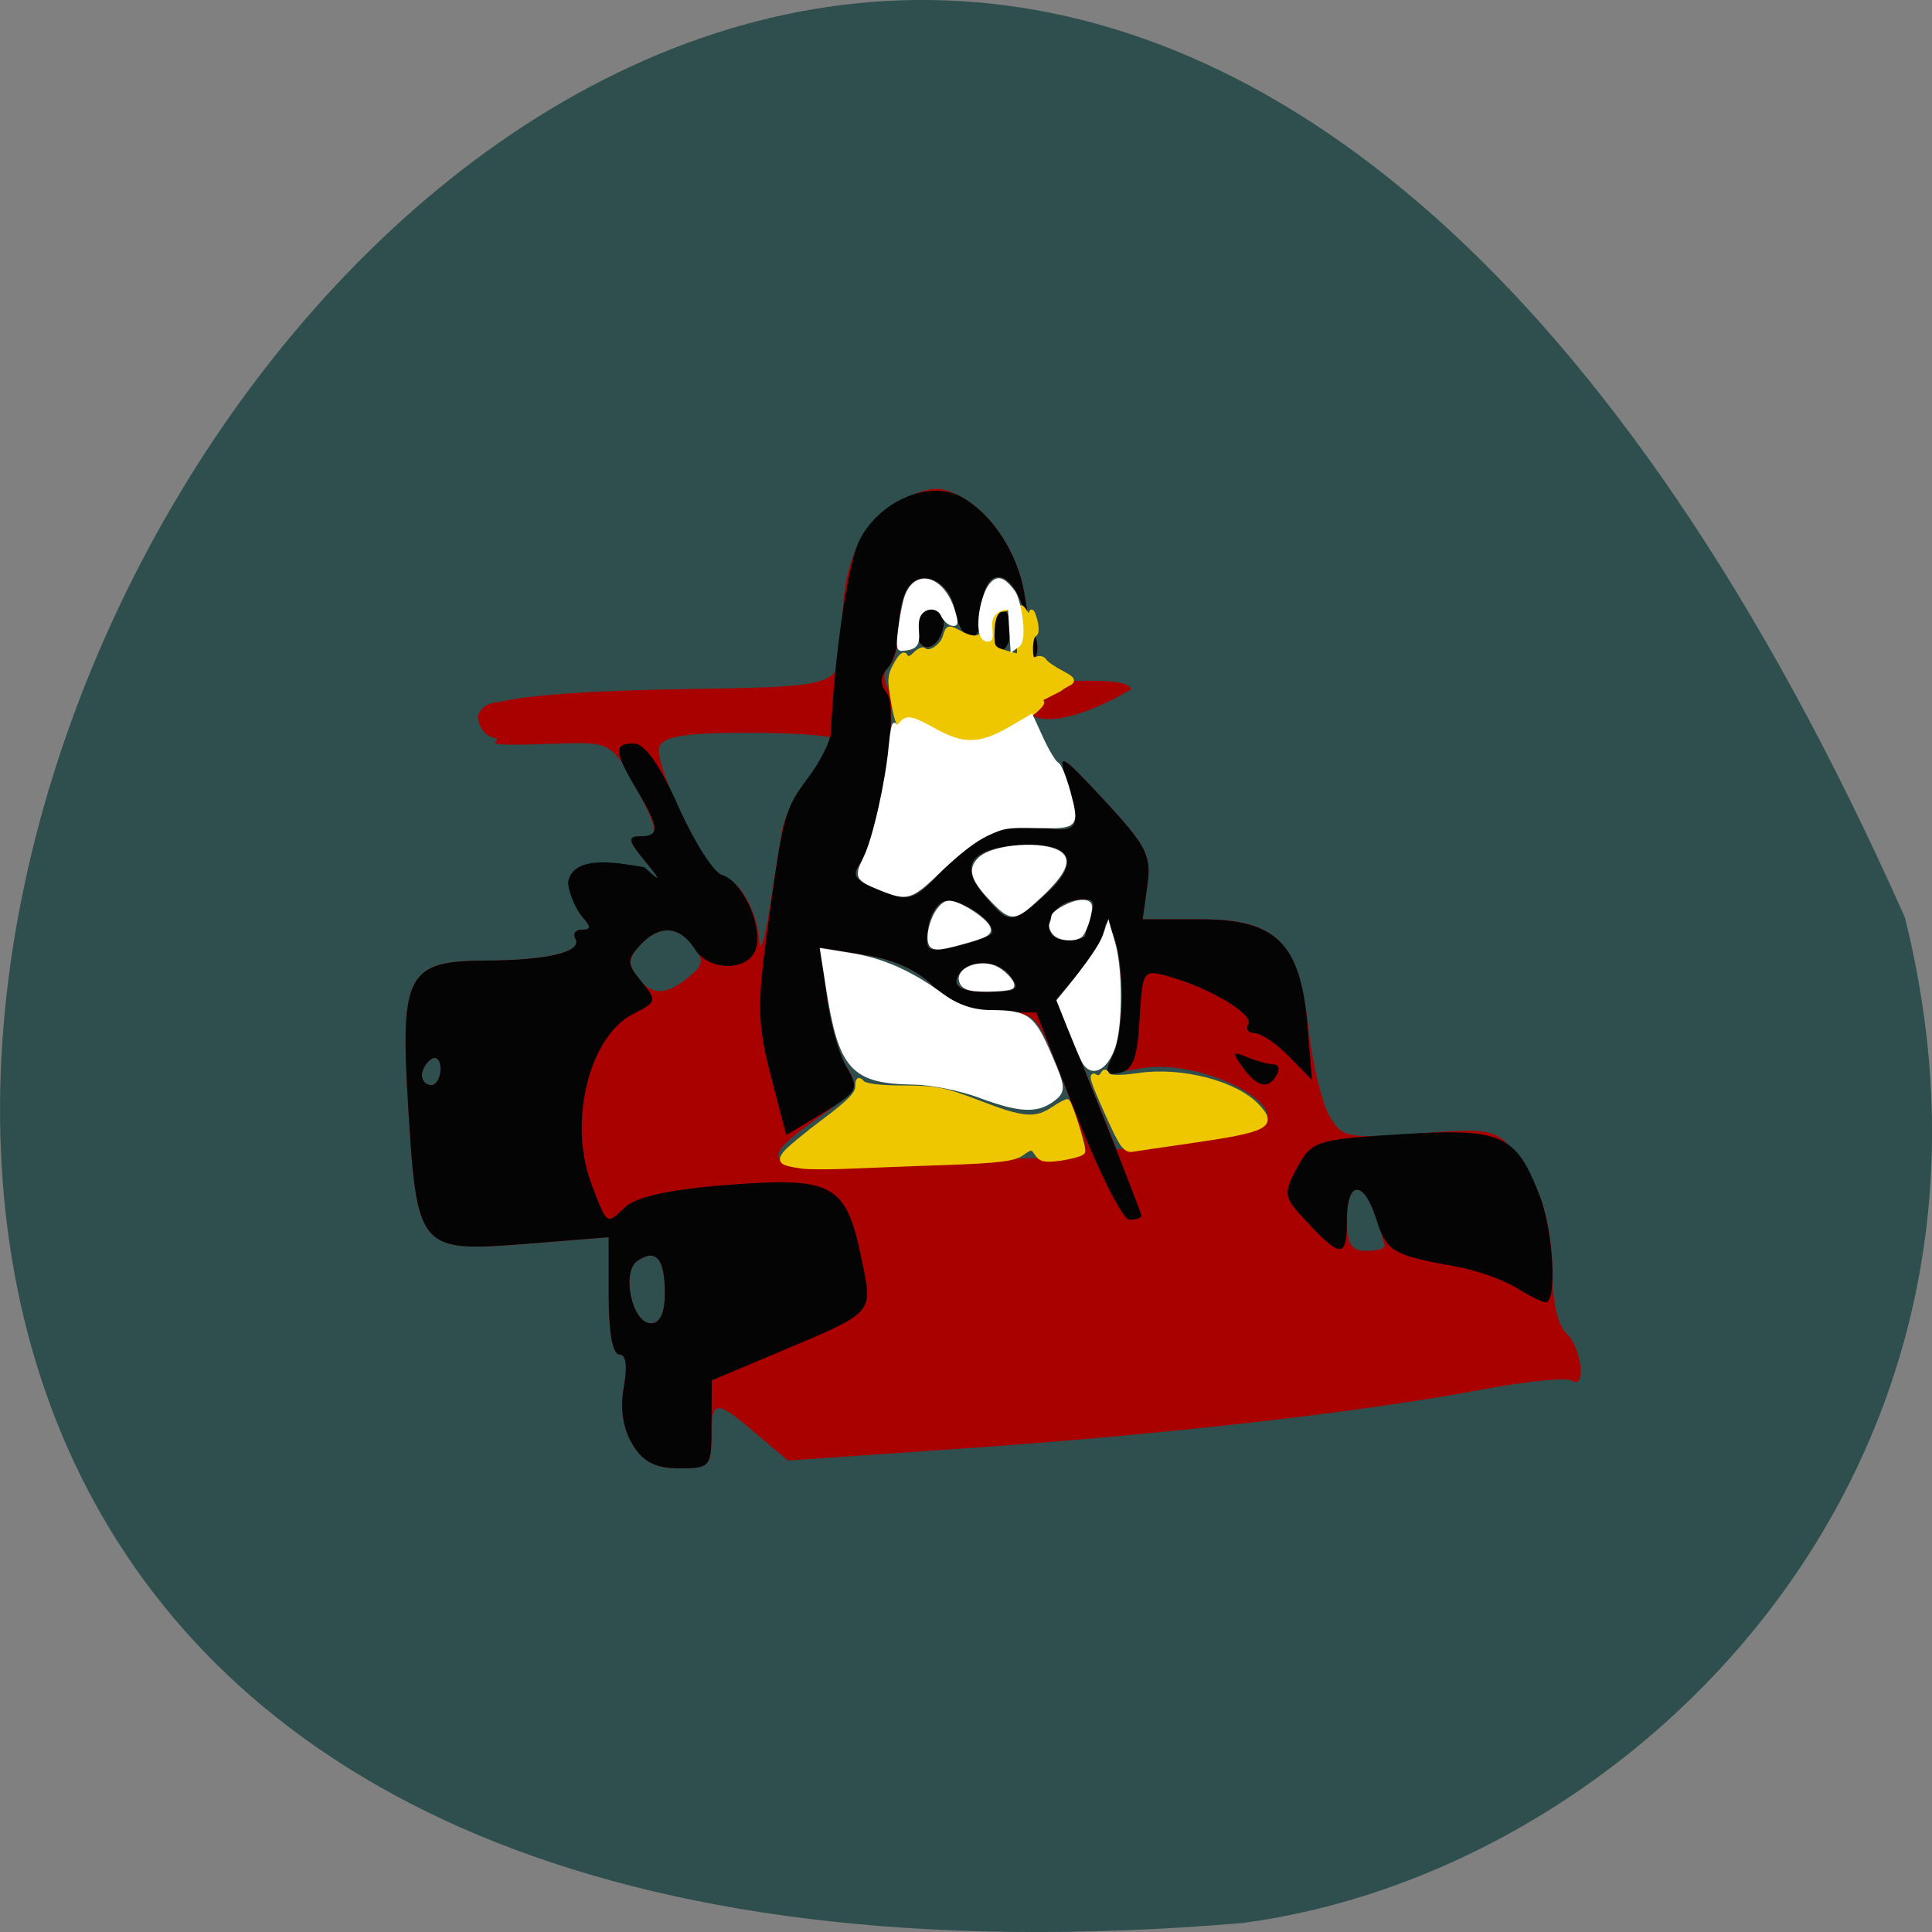 
<svg xmlns="http://www.w3.org/2000/svg" xmlns:xlink="http://www.w3.org/1999/xlink" width="32px" height="32px" viewBox="0 0 32 32" version="1.1">
<rect x="0" y="0" width="32" height="32" fill="#808080" stroke="none"/>
<g id="surface1">
<path style=" stroke:none;fill-rule:nonzero;fill:rgb(18.431%,30.98%,30.98%);fill-opacity:1;" d="M 31.551 15.195 C 12.266 -28.18 -22.387 35.461 20.57 31.852 C 27.039 31.008 33.828 24.324 31.551 15.195 Z M 31.551 15.195 "/>
<path style=" stroke:none;fill-rule:nonzero;fill:rgb(66.275%,0%,0%);fill-opacity:1;" d="M 10.473 23.918 C 10.316 23.656 10.27 23.332 10.332 22.977 C 10.395 22.625 10.371 22.434 10.258 22.434 C 10.148 22.434 10.082 22.066 10.082 21.465 L 10.082 20.492 L 8.711 20.602 C 6.938 20.742 6.906 20.703 6.762 18.344 C 6.625 16.133 6.738 15.914 8.055 15.91 C 9.066 15.906 9.648 15.766 9.531 15.551 C 9.484 15.465 9.531 15.398 9.641 15.398 C 9.793 15.398 9.793 15.352 9.648 15.191 C 9.547 15.078 9.465 14.84 9.465 14.66 C 9.465 14.41 9.531 14.363 9.734 14.461 C 9.883 14.531 10.25 14.629 10.547 14.672 L 11.09 14.754 L 10.715 14.301 C 10.406 13.934 10.383 13.852 10.598 13.852 C 10.93 13.852 10.926 13.797 10.508 12.988 C 10.207 12.406 10.086 12.312 9.617 12.309 C 9.277 12.305 8.082 12.379 8.207 12.289 C 8.316 12.215 8.035 11.969 7.98 11.809 C 7.891 11.555 9.465 11.449 11.109 11.418 C 14.066 11.367 13.953 11.414 13.953 10.316 C 13.953 9.293 14.312 8.562 14.977 8.258 C 15.422 8.051 15.582 8.047 15.918 8.227 C 16.426 8.504 16.852 9.152 16.965 9.82 C 17.043 10.27 17.035 10.285 16.902 9.949 C 16.672 9.371 16.273 9.453 16.273 10.078 C 16.273 10.703 15.922 10.703 15.809 10.078 C 15.719 9.602 15.223 9.402 15.02 9.762 C 14.945 9.887 14.883 10.199 14.883 10.453 C 14.883 10.707 14.812 10.965 14.727 11.023 C 14.629 11.09 14.621 11.238 14.715 11.422 C 14.887 11.781 14.559 13.883 14.27 14.27 C 14.102 14.492 14.137 14.562 14.488 14.707 C 15.074 14.957 15.125 14.941 15.652 14.371 C 16.184 13.797 16.676 13.605 17.359 13.719 C 17.871 13.801 17.922 13.656 17.656 12.879 C 17.516 12.453 17.59 12.5 18.289 13.254 C 18.992 14.012 19.074 14.172 19.004 14.668 L 18.926 15.227 L 19.895 15.227 C 21.148 15.227 21.52 15.605 21.676 17.059 C 21.738 17.605 21.887 18.238 22.008 18.461 C 22.223 18.848 22.293 18.859 23.492 18.773 C 24.645 18.684 24.777 18.707 25.066 19.055 C 25.5 19.566 25.715 20.254 25.715 21.137 C 25.715 21.586 25.809 21.961 25.949 22.09 C 26.199 22.32 26.277 23.035 26.031 22.867 C 25.949 22.809 25.27 22.879 24.52 23.02 C 22.555 23.391 19.25 23.766 15.941 23.992 L 13.051 24.191 L 12.52 23.742 C 11.848 23.172 11.785 23.176 11.785 23.805 C 11.785 24.277 11.742 24.32 11.246 24.32 C 10.855 24.32 10.645 24.211 10.473 23.918 Z M 11.012 21.414 C 11.012 20.848 10.863 20.672 10.559 20.883 C 10.285 21.066 10.469 21.918 10.781 21.918 C 10.934 21.918 11.012 21.746 11.012 21.414 Z M 22.93 20.641 C 22.93 20.602 22.863 20.371 22.777 20.129 C 22.574 19.531 22.309 19.57 22.309 20.203 C 22.309 20.602 22.379 20.719 22.621 20.719 C 22.789 20.719 22.93 20.684 22.93 20.641 Z M 17.395 19.176 C 17.715 19.18 17.977 19.105 17.977 19.016 C 17.977 18.926 17.793 18.383 17.57 17.812 C 17.164 16.773 17.16 16.77 16.508 16.77 C 16.02 16.77 15.754 16.664 15.48 16.359 C 15.242 16.094 14.832 15.898 14.352 15.82 L 13.594 15.695 L 13.695 16.5 C 13.75 16.945 13.895 17.469 14.02 17.668 C 14.234 18.004 14.207 18.055 13.559 18.508 C 12.449 19.289 12.621 19.391 14.844 19.277 C 15.926 19.219 17.078 19.176 17.395 19.176 Z M 20.715 18.719 C 21.668 18.461 19.973 17.504 18.898 17.695 C 18.312 17.801 18.281 17.785 18.434 17.473 C 18.625 17.074 18.629 15.969 18.441 15.484 C 18.359 15.27 18.305 15.234 18.297 15.387 C 18.289 15.523 18.109 15.844 17.891 16.094 L 17.496 16.551 L 17.996 17.797 L 18.496 19.039 L 19.438 18.922 C 19.953 18.859 20.527 18.766 20.715 18.719 Z M 7.297 17.703 C 7.297 17.559 7.227 17.484 7.141 17.543 C 7.055 17.602 6.988 17.723 6.988 17.809 C 6.988 17.898 7.055 17.973 7.141 17.973 C 7.227 17.973 7.297 17.852 7.297 17.703 Z M 11.402 16.188 C 11.652 15.984 11.664 15.906 11.488 15.672 C 11.23 15.328 10.902 15.32 10.598 15.66 C 10.41 15.867 10.398 15.973 10.551 16.176 C 10.785 16.492 11.023 16.496 11.402 16.188 Z M 16.73 16.16 C 16.504 15.859 15.941 15.891 15.848 16.211 C 15.805 16.359 15.969 16.426 16.355 16.426 C 16.855 16.426 16.906 16.395 16.73 16.16 Z M 12.957 13.738 C 12.992 13.531 13.199 13.137 13.41 12.855 C 13.621 12.574 13.797 12.297 13.797 12.242 C 13.797 12.184 13.168 12.137 12.398 12.137 C 11.344 12.137 10.98 12.195 10.918 12.375 C 10.82 12.66 11.742 14.539 11.977 14.539 C 12.227 14.539 12.547 15.094 12.574 15.57 C 12.59 15.805 12.664 15.574 12.746 15.055 C 12.824 14.535 12.922 13.941 12.957 13.738 Z M 16.418 15.469 C 16.551 15.316 15.926 14.867 15.656 14.922 C 15.527 14.949 15.398 15.156 15.371 15.379 C 15.32 15.758 15.355 15.781 15.824 15.676 C 16.102 15.617 16.367 15.52 16.418 15.469 Z M 17.977 15.496 C 17.977 15.457 18.02 15.297 18.074 15.141 C 18.152 14.914 18.098 14.863 17.805 14.91 C 17.332 14.984 17.199 15.57 17.656 15.57 C 17.832 15.57 17.977 15.535 17.977 15.496 Z M 17.258 14.871 C 17.969 14.25 17.762 13.906 16.738 14.012 C 16.062 14.082 15.906 14.363 16.297 14.824 C 16.711 15.312 16.746 15.316 17.258 14.871 Z M 8.109 12.195 C 8.004 12.148 7.914 11.992 7.914 11.855 C 8.207 11.16 9.645 12.32 8.66 12.297 C 8.465 12.289 8.215 12.242 8.109 12.195 Z M 17.305 11.406 C 5.77 25.137 11.535 18.273 17.305 11.406 Z M 17.727 11.277 C 18.066 11.277 18.73 11.25 18.73 11.422 C 16.73 12.578 16.566 11.328 17.727 11.277 Z M 17.059 10.664 C 17.066 10.465 17.105 10.422 17.152 10.559 C 17.199 10.684 17.191 10.832 17.141 10.891 C 17.09 10.945 17.055 10.844 17.059 10.664 Z M 15.191 10.434 C 15.191 10.223 15.289 10.078 15.434 10.078 C 15.578 10.078 15.656 10.195 15.629 10.363 C 15.551 10.793 15.191 10.852 15.191 10.434 Z M 16.43 10.422 C 16.43 10.23 16.5 10.078 16.582 10.078 C 16.668 10.078 16.738 10.23 16.738 10.422 C 16.738 10.609 16.668 10.766 16.582 10.766 C 16.5 10.766 16.43 10.609 16.43 10.422 Z M 16.43 10.422 "/>
<path style=" stroke:none;fill-rule:nonzero;fill:rgb(1.961%,1.569%,1.569%);fill-opacity:1;" d="M 10.473 23.918 C 10.316 23.656 10.27 23.332 10.332 22.977 C 10.395 22.625 10.371 22.434 10.258 22.434 C 10.148 22.434 10.082 22.066 10.082 21.465 L 10.082 20.492 L 8.711 20.602 C 6.938 20.742 6.906 20.703 6.762 18.344 C 6.625 16.133 6.738 15.914 8.055 15.91 C 9.066 15.906 9.648 15.766 9.531 15.551 C 9.484 15.465 9.531 15.398 9.641 15.398 C 9.793 15.398 9.793 15.352 9.648 15.191 C 9.547 15.078 9.41 14.785 9.41 14.605 C 9.508 14.125 10.309 14.309 10.672 14.363 C 11.055 14.719 10.828 14.441 10.715 14.301 C 10.406 13.934 10.383 13.852 10.598 13.852 C 10.934 13.852 10.922 13.711 10.547 13.082 C 10.168 12.445 10.16 12.305 10.508 12.316 C 10.684 12.32 10.945 12.695 11.242 13.371 C 11.5 13.945 11.82 14.453 11.961 14.492 C 12.277 14.59 12.605 15.254 12.535 15.66 C 12.461 16.086 11.762 16.121 11.504 15.715 C 11.258 15.328 10.914 15.309 10.594 15.664 C 10.379 15.902 10.383 15.961 10.625 16.258 C 10.883 16.574 10.879 16.594 10.496 16.789 C 9.75 17.164 9.402 18.598 9.805 19.637 C 10.059 20.297 10.047 20.289 10.352 19.996 C 10.535 19.82 11.117 19.695 12.109 19.621 C 13.82 19.496 14.02 19.613 14.281 20.906 C 14.457 21.758 14.484 21.73 12.91 22.391 L 11.789 22.863 L 11.785 23.59 C 11.785 24.309 11.777 24.32 11.246 24.32 C 10.855 24.32 10.645 24.211 10.473 23.918 Z M 11.012 21.414 C 11.012 20.848 10.863 20.672 10.559 20.883 C 10.285 21.066 10.469 21.918 10.781 21.918 C 10.934 21.918 11.012 21.746 11.012 21.414 Z M 7.297 17.703 C 7.297 17.559 7.227 17.484 7.141 17.543 C 7.055 17.602 6.988 17.723 6.988 17.809 C 6.988 17.898 7.055 17.973 7.141 17.973 C 7.227 17.973 7.297 17.852 7.297 17.703 Z M 25.098 21.32 C 24.883 21.191 24.43 21.031 24.09 20.973 C 23.074 20.793 22.961 20.727 22.797 20.195 C 22.59 19.539 22.309 19.543 22.309 20.203 C 22.309 20.836 22.215 20.844 21.668 20.262 C 21.254 19.824 21.246 19.789 21.484 19.34 C 21.723 18.895 21.805 18.871 23.223 18.785 C 24.883 18.684 25.113 18.789 25.504 19.812 C 25.73 20.398 25.793 21.578 25.598 21.57 C 25.535 21.566 25.309 21.453 25.098 21.32 Z M 17.836 18.484 L 17.164 16.77 L 16.508 16.77 C 16.02 16.77 15.754 16.664 15.48 16.359 C 15.242 16.094 14.832 15.898 14.352 15.82 L 13.594 15.695 L 13.691 16.492 C 13.746 16.93 13.895 17.461 14.02 17.672 C 14.234 18.039 14.219 18.074 13.637 18.43 L 13.023 18.801 L 12.77 17.828 C 12.551 16.992 12.539 16.668 12.699 15.484 C 12.973 13.473 12.988 13.41 13.387 12.879 C 13.586 12.613 13.754 12.277 13.762 12.137 C 13.816 10.902 14.035 9.391 14.215 8.992 C 14.523 8.316 15.379 7.934 15.918 8.227 C 16.426 8.504 16.852 9.152 16.965 9.82 C 17.043 10.27 17.035 10.285 16.902 9.949 C 16.672 9.371 16.273 9.453 16.273 10.078 C 16.273 10.703 15.922 10.703 15.809 10.078 C 15.719 9.602 15.223 9.402 15.02 9.762 C 14.945 9.887 14.883 10.188 14.883 10.43 C 14.883 10.672 14.801 10.957 14.703 11.066 C 14.574 11.207 14.57 11.328 14.691 11.488 C 14.895 11.758 14.578 13.863 14.27 14.27 C 14.102 14.492 14.137 14.562 14.488 14.707 C 15.074 14.957 15.125 14.941 15.652 14.371 C 16.184 13.797 16.676 13.605 17.359 13.719 C 17.871 13.801 17.922 13.656 17.656 12.879 C 17.516 12.453 17.59 12.5 18.289 13.254 C 18.992 14.012 19.074 14.172 19.004 14.668 L 18.926 15.227 L 19.895 15.227 C 21.141 15.227 21.543 15.629 21.656 16.98 L 21.73 17.887 L 21.352 17.5 C 21.145 17.289 20.887 17.113 20.781 17.113 C 20.676 17.113 20.629 17.043 20.676 16.961 C 20.766 16.797 20.023 16.355 19.34 16.168 C 18.934 16.055 18.922 16.074 18.875 16.883 C 18.84 17.523 18.766 17.723 18.543 17.77 C 18.305 17.82 18.285 17.777 18.43 17.484 C 18.625 17.078 18.633 15.977 18.441 15.484 C 18.359 15.27 18.305 15.234 18.297 15.387 C 18.289 15.523 18.109 15.844 17.891 16.094 L 17.496 16.551 L 18.199 18.312 C 18.586 19.281 18.906 20.105 18.906 20.137 C 18.906 20.172 18.816 20.203 18.707 20.203 C 18.598 20.203 18.207 19.43 17.836 18.484 Z M 16.73 16.16 C 16.504 15.859 15.941 15.891 15.848 16.211 C 15.805 16.359 15.969 16.426 16.355 16.426 C 16.855 16.426 16.906 16.395 16.73 16.16 Z M 16.418 15.469 C 16.551 15.316 15.926 14.867 15.656 14.922 C 15.527 14.949 15.398 15.156 15.371 15.379 C 15.32 15.758 15.355 15.781 15.824 15.676 C 16.102 15.617 16.367 15.52 16.418 15.469 Z M 17.977 15.496 C 17.977 15.457 18.02 15.297 18.074 15.141 C 18.152 14.914 18.098 14.863 17.805 14.91 C 17.332 14.984 17.199 15.57 17.656 15.57 C 17.832 15.57 17.977 15.535 17.977 15.496 Z M 17.258 14.871 C 17.969 14.25 17.762 13.906 16.738 14.012 C 16.062 14.082 15.906 14.363 16.297 14.824 C 16.711 15.312 16.746 15.316 17.258 14.871 Z M 20.586 17.684 C 20.402 17.426 20.41 17.406 20.66 17.512 C 20.816 17.574 21.012 17.629 21.094 17.629 C 21.176 17.629 21.203 17.707 21.148 17.801 C 21.012 18.051 20.828 18.012 20.586 17.684 Z M 17.059 10.664 C 17.066 10.465 17.105 10.422 17.152 10.559 C 17.199 10.684 17.191 10.832 17.141 10.891 C 17.09 10.945 17.055 10.844 17.059 10.664 Z M 15.191 10.434 C 15.191 10.223 15.289 10.078 15.434 10.078 C 15.578 10.078 15.656 10.195 15.629 10.363 C 15.551 10.793 15.191 10.852 15.191 10.434 Z M 16.43 10.422 C 16.43 10.23 16.5 10.078 16.582 10.078 C 16.668 10.078 16.738 10.23 16.738 10.422 C 16.738 10.609 16.668 10.766 16.582 10.766 C 16.5 10.766 16.43 10.609 16.43 10.422 Z M 16.43 10.422 "/>
<path style="fill-rule:evenodd;fill:rgb(93.333%,78.039%,0%);fill-opacity:1;stroke-width:0.47;stroke-linecap:butt;stroke-linejoin:miter;stroke:rgb(93.333%,78.039%,0%);stroke-opacity:1;stroke-miterlimit:4;" d="M 111.829 145.496 C 109.659 145.2 109.406 145.041 110.037 144.29 C 110.34 143.926 112.208 142.514 114.176 141.194 C 116.877 139.373 117.785 138.531 117.785 137.87 C 117.785 137.165 117.911 137.074 118.29 137.461 C 118.593 137.779 120.208 137.962 122.706 137.962 C 126.139 137.962 127.173 138.144 130.757 139.396 C 135.501 141.057 136.814 141.148 138.732 139.987 C 139.489 139.532 140.17 139.213 140.246 139.282 C 140.625 139.669 142.063 143.834 141.886 144.108 C 141.785 144.29 140.726 144.563 139.565 144.722 C 137.823 144.95 137.369 144.859 136.94 144.267 C 136.46 143.607 136.36 143.607 135.375 144.244 C 134.542 144.791 132.852 144.973 127.199 145.155 C 123.262 145.269 118.492 145.451 116.574 145.519 C 114.631 145.587 112.511 145.587 111.829 145.496 Z M 111.829 145.496 " transform="matrix(0.155,0,0,0.172,-4.055,-5.71)"/>
<path style="fill-rule:evenodd;fill:rgb(93.333%,78.039%,0%);fill-opacity:1;stroke-width:0.47;stroke-linecap:butt;stroke-linejoin:miter;stroke:rgb(93.333%,78.039%,0%);stroke-opacity:1;stroke-miterlimit:4;" d="M 144.587 140.648 C 142.871 137.233 142.618 136.505 143.274 136.914 C 143.502 137.051 143.804 136.937 143.956 136.687 C 144.158 136.345 144.309 136.345 144.511 136.687 C 144.713 137.005 145.697 137.028 147.893 136.755 C 152.41 136.163 158.164 137.506 160.486 139.692 C 162.505 141.581 161.597 141.991 153.193 143.083 C 150.366 143.447 147.64 143.812 147.161 143.88 C 146.404 143.994 145.975 143.447 144.587 140.648 Z M 144.587 140.648 " transform="matrix(0.155,0,0,0.172,-4.055,-5.71)"/>
<path style="fill-rule:evenodd;fill:rgb(93.333%,78.039%,0%);fill-opacity:1;stroke-width:0.47;stroke-linecap:butt;stroke-linejoin:miter;stroke:rgb(93.333%,78.039%,0%);stroke-opacity:1;stroke-miterlimit:4;" d="M 136.713 101.677 L 135.375 102.564 C 131.766 104.977 128.965 105.182 126.038 103.225 C 124.145 101.995 122.833 101.859 122.454 102.838 C 122.277 103.293 121.974 102.587 121.646 100.971 C 121.192 98.649 121.192 98.285 121.899 97.169 C 122.378 96.373 122.757 96.077 122.933 96.396 C 123.135 96.737 123.438 96.669 123.943 96.213 C 124.322 95.849 124.776 95.69 124.902 95.804 C 125.381 96.304 126.795 95.508 127.123 94.552 C 127.451 93.573 127.501 93.573 128.788 94.187 C 130.53 95.03 131.388 94.688 131.388 93.118 C 131.388 92.139 131.59 91.82 132.423 91.615 C 133.003 91.479 133.583 91.479 133.735 91.615 C 133.861 91.752 133.684 91.866 133.331 91.866 C 132.599 91.866 132.195 92.708 132.195 94.347 C 132.195 95.644 132.296 95.735 133.937 96.145 L 135.072 96.418 L 135.072 93.846 C 135.072 91.524 135.123 91.365 135.678 92.093 C 136.158 92.731 136.309 92.753 136.334 92.275 C 136.36 91.934 136.561 92.207 136.763 92.89 C 136.99 93.687 136.965 94.187 136.713 94.279 C 136.486 94.347 136.309 94.961 136.309 95.644 C 136.309 96.578 136.46 96.828 136.915 96.669 C 137.243 96.532 137.647 96.623 137.798 96.874 C 137.949 97.101 138.833 97.648 139.767 98.08 C 141.558 98.945 140.372 98.808 139.388 99.56 C 132.877 102.542 139.691 99.332 136.713 101.677 Z M 136.713 101.677 " transform="matrix(0.155,0,0,0.172,-4.055,-5.71)"/>
<path style="fill-rule:evenodd;fill:rgb(100%,100%,100%);fill-opacity:1;stroke-width:1.006;stroke-linecap:butt;stroke-linejoin:miter;stroke:rgb(100%,100%,100%);stroke-opacity:1;stroke-miterlimit:4;" d="M 129.688 144.906 C 127.281 144.031 123.438 143.25 121.156 143.219 C 113.094 143.094 111.625 141.469 109.938 130.812 L 109.219 126.219 L 112.719 126.781 C 116.844 127.438 120.656 129.125 124.75 132.156 C 126.781 133.625 128.906 134.344 131.375 134.344 C 136.062 134.375 136.719 134.875 138.938 140.062 C 140.719 144.188 140.719 144.5 139.281 145.562 C 137.25 147.031 135.031 146.906 129.688 144.906 Z M 129.688 144.906 " transform="matrix(0.125,0,0,0.125,0,0)"/>
<path style="fill-rule:evenodd;fill:rgb(100%,100%,100%);fill-opacity:1;stroke-width:0.469;stroke-linecap:butt;stroke-linejoin:miter;stroke:rgb(100%,100%,100%);stroke-opacity:1;stroke-miterlimit:4;" d="M 116.75 117.781 C 113.5 116.469 113.375 116.219 114.656 113.625 C 115.875 111.125 117.562 103.625 118 98.781 C 118.156 97.031 118.406 95.781 118.562 96.031 C 118.781 96.375 119.031 96.312 119.375 95.875 C 120.156 94.938 120.812 95.062 123.781 96.719 C 127.625 98.875 129.844 98.812 133.781 96.562 L 136.656 94.875 L 138.062 97.938 C 138.844 99.625 139.75 101.094 140.062 101.219 C 140.406 101.344 141.062 102.969 141.594 104.906 C 142.812 109.531 142.75 109.594 137.344 109.5 C 133.562 109.406 132.938 109.5 130.781 110.531 C 129.219 111.25 127.156 112.844 124.75 115.125 C 120.688 119.062 120.281 119.188 116.75 117.781 Z M 116.75 117.781 " transform="matrix(0.125,0,0,0.125,0,0)"/>
<path style="fill-rule:evenodd;fill:rgb(100%,100%,100%);fill-opacity:1;stroke-width:0.469;stroke-linecap:butt;stroke-linejoin:miter;stroke:rgb(100%,100%,100%);stroke-opacity:1;stroke-miterlimit:4;" d="M 119.188 83.781 C 119.344 82.5 119.656 80.688 119.906 79.688 C 121.062 75.125 125.281 76.406 126.531 81.75 C 126.75 82.656 126.656 82.812 126.062 82.656 C 125.656 82.531 125.156 82.031 124.938 81.562 C 124.438 80.406 123 80.188 122.094 81.094 C 121.594 81.625 121.438 82.312 121.531 83.594 C 121.688 85.406 121.344 85.844 119.688 86 C 119.031 86.094 118.969 85.844 119.188 83.781 Z M 119.188 83.781 " transform="matrix(0.125,0,0,0.125,0,0)"/>
<path style="fill-rule:evenodd;fill:rgb(100%,100%,100%);fill-opacity:1;stroke-width:0.469;stroke-linecap:butt;stroke-linejoin:miter;stroke:rgb(100%,100%,100%);stroke-opacity:1;stroke-miterlimit:4;" d="M 133.812 80.906 C 133.781 80.188 132 80.594 131.406 81.812 C 130.938 82.875 131.719 84.688 130.969 84.781 C 129.062 84.969 129.938 79.156 131.281 77.531 C 132.188 76.406 132.938 76.656 134.312 78.469 C 135 79.406 136.031 84.719 134.875 85.531 L 134.125 86.062 Z M 133.812 80.906 " transform="matrix(0.125,0,0,0.125,0,0)"/>
<path style="fill-rule:evenodd;fill:rgb(100%,100%,100%);fill-opacity:1;stroke-width:0.469;stroke-linecap:butt;stroke-linejoin:miter;stroke:rgb(100%,100%,100%);stroke-opacity:1;stroke-miterlimit:4;" d="M 131.5 119.312 C 128.875 116.594 128.406 115.188 129.781 113.844 C 131.562 112.031 138.438 111.562 140.5 113.094 C 141.75 114.031 141 115.688 138.062 118.5 C 134.438 121.938 134.062 121.969 131.5 119.312 Z M 131.5 119.312 " transform="matrix(0.125,0,0,0.125,0,0)"/>
<path style="fill-rule:evenodd;fill:rgb(100%,100%,100%);fill-opacity:1;stroke-width:0.469;stroke-linecap:butt;stroke-linejoin:miter;stroke:rgb(100%,100%,100%);stroke-opacity:1;stroke-miterlimit:4;" d="M 123.25 125 C 122.875 124 123.469 121.688 124.406 120.5 C 125.062 119.656 125.5 119.469 126.281 119.656 C 127.75 120.031 130.375 121.781 130.906 122.75 C 131.406 123.688 130.875 123.969 127 125.031 C 124.344 125.781 123.531 125.75 123.25 125 Z M 123.25 125 " transform="matrix(0.125,0,0,0.125,0,0)"/>
<path style="fill-rule:evenodd;fill:rgb(100%,100%,100%);fill-opacity:1;stroke-width:0.469;stroke-linecap:butt;stroke-linejoin:miter;stroke:rgb(100%,100%,100%);stroke-opacity:1;stroke-miterlimit:4;" d="M 128.656 131.031 C 127.781 130.844 127.375 130.469 127.281 129.812 C 127.094 128.438 129.594 127.438 131.562 128.094 C 132.875 128.531 134.562 130.312 134.094 130.781 C 133.719 131.156 129.906 131.312 128.656 131.031 Z M 128.656 131.031 " transform="matrix(0.125,0,0,0.125,0,0)"/>
<path style="fill-rule:evenodd;fill:rgb(100%,100%,100%);fill-opacity:1;stroke-width:0.469;stroke-linecap:butt;stroke-linejoin:miter;stroke:rgb(100%,100%,100%);stroke-opacity:1;stroke-miterlimit:4;" d="M 139.75 123.719 C 139.375 123.344 139.156 122.781 139.281 122.438 C 139.438 122.125 139.531 121.688 139.531 121.469 C 139.531 120.844 142.125 119.469 143.312 119.469 C 144.125 119.469 144.469 119.656 144.469 120.188 C 144.469 121.406 143.656 123.688 143.125 124.031 C 142.25 124.594 140.438 124.438 139.75 123.719 Z M 139.75 123.719 " transform="matrix(0.125,0,0,0.125,0,0)"/>
<path style="fill-rule:evenodd;fill:rgb(100%,100%,100%);fill-opacity:1;stroke-width:0.469;stroke-linecap:butt;stroke-linejoin:miter;stroke:rgb(100%,100%,100%);stroke-opacity:1;stroke-miterlimit:4;" d="M 143.5 140.5 C 143.188 139.875 142.344 137.844 141.594 135.969 L 140.25 132.594 L 141.344 131.25 C 144.281 127.625 145.875 125.312 146.344 124 L 146.844 122.562 L 147.531 124.969 C 148.531 128.344 148.531 135.75 147.562 138.688 C 146.531 141.719 144.562 142.625 143.5 140.5 Z M 143.5 140.5 " transform="matrix(0.125,0,0,0.125,0,0)"/>
</g>
</svg>
